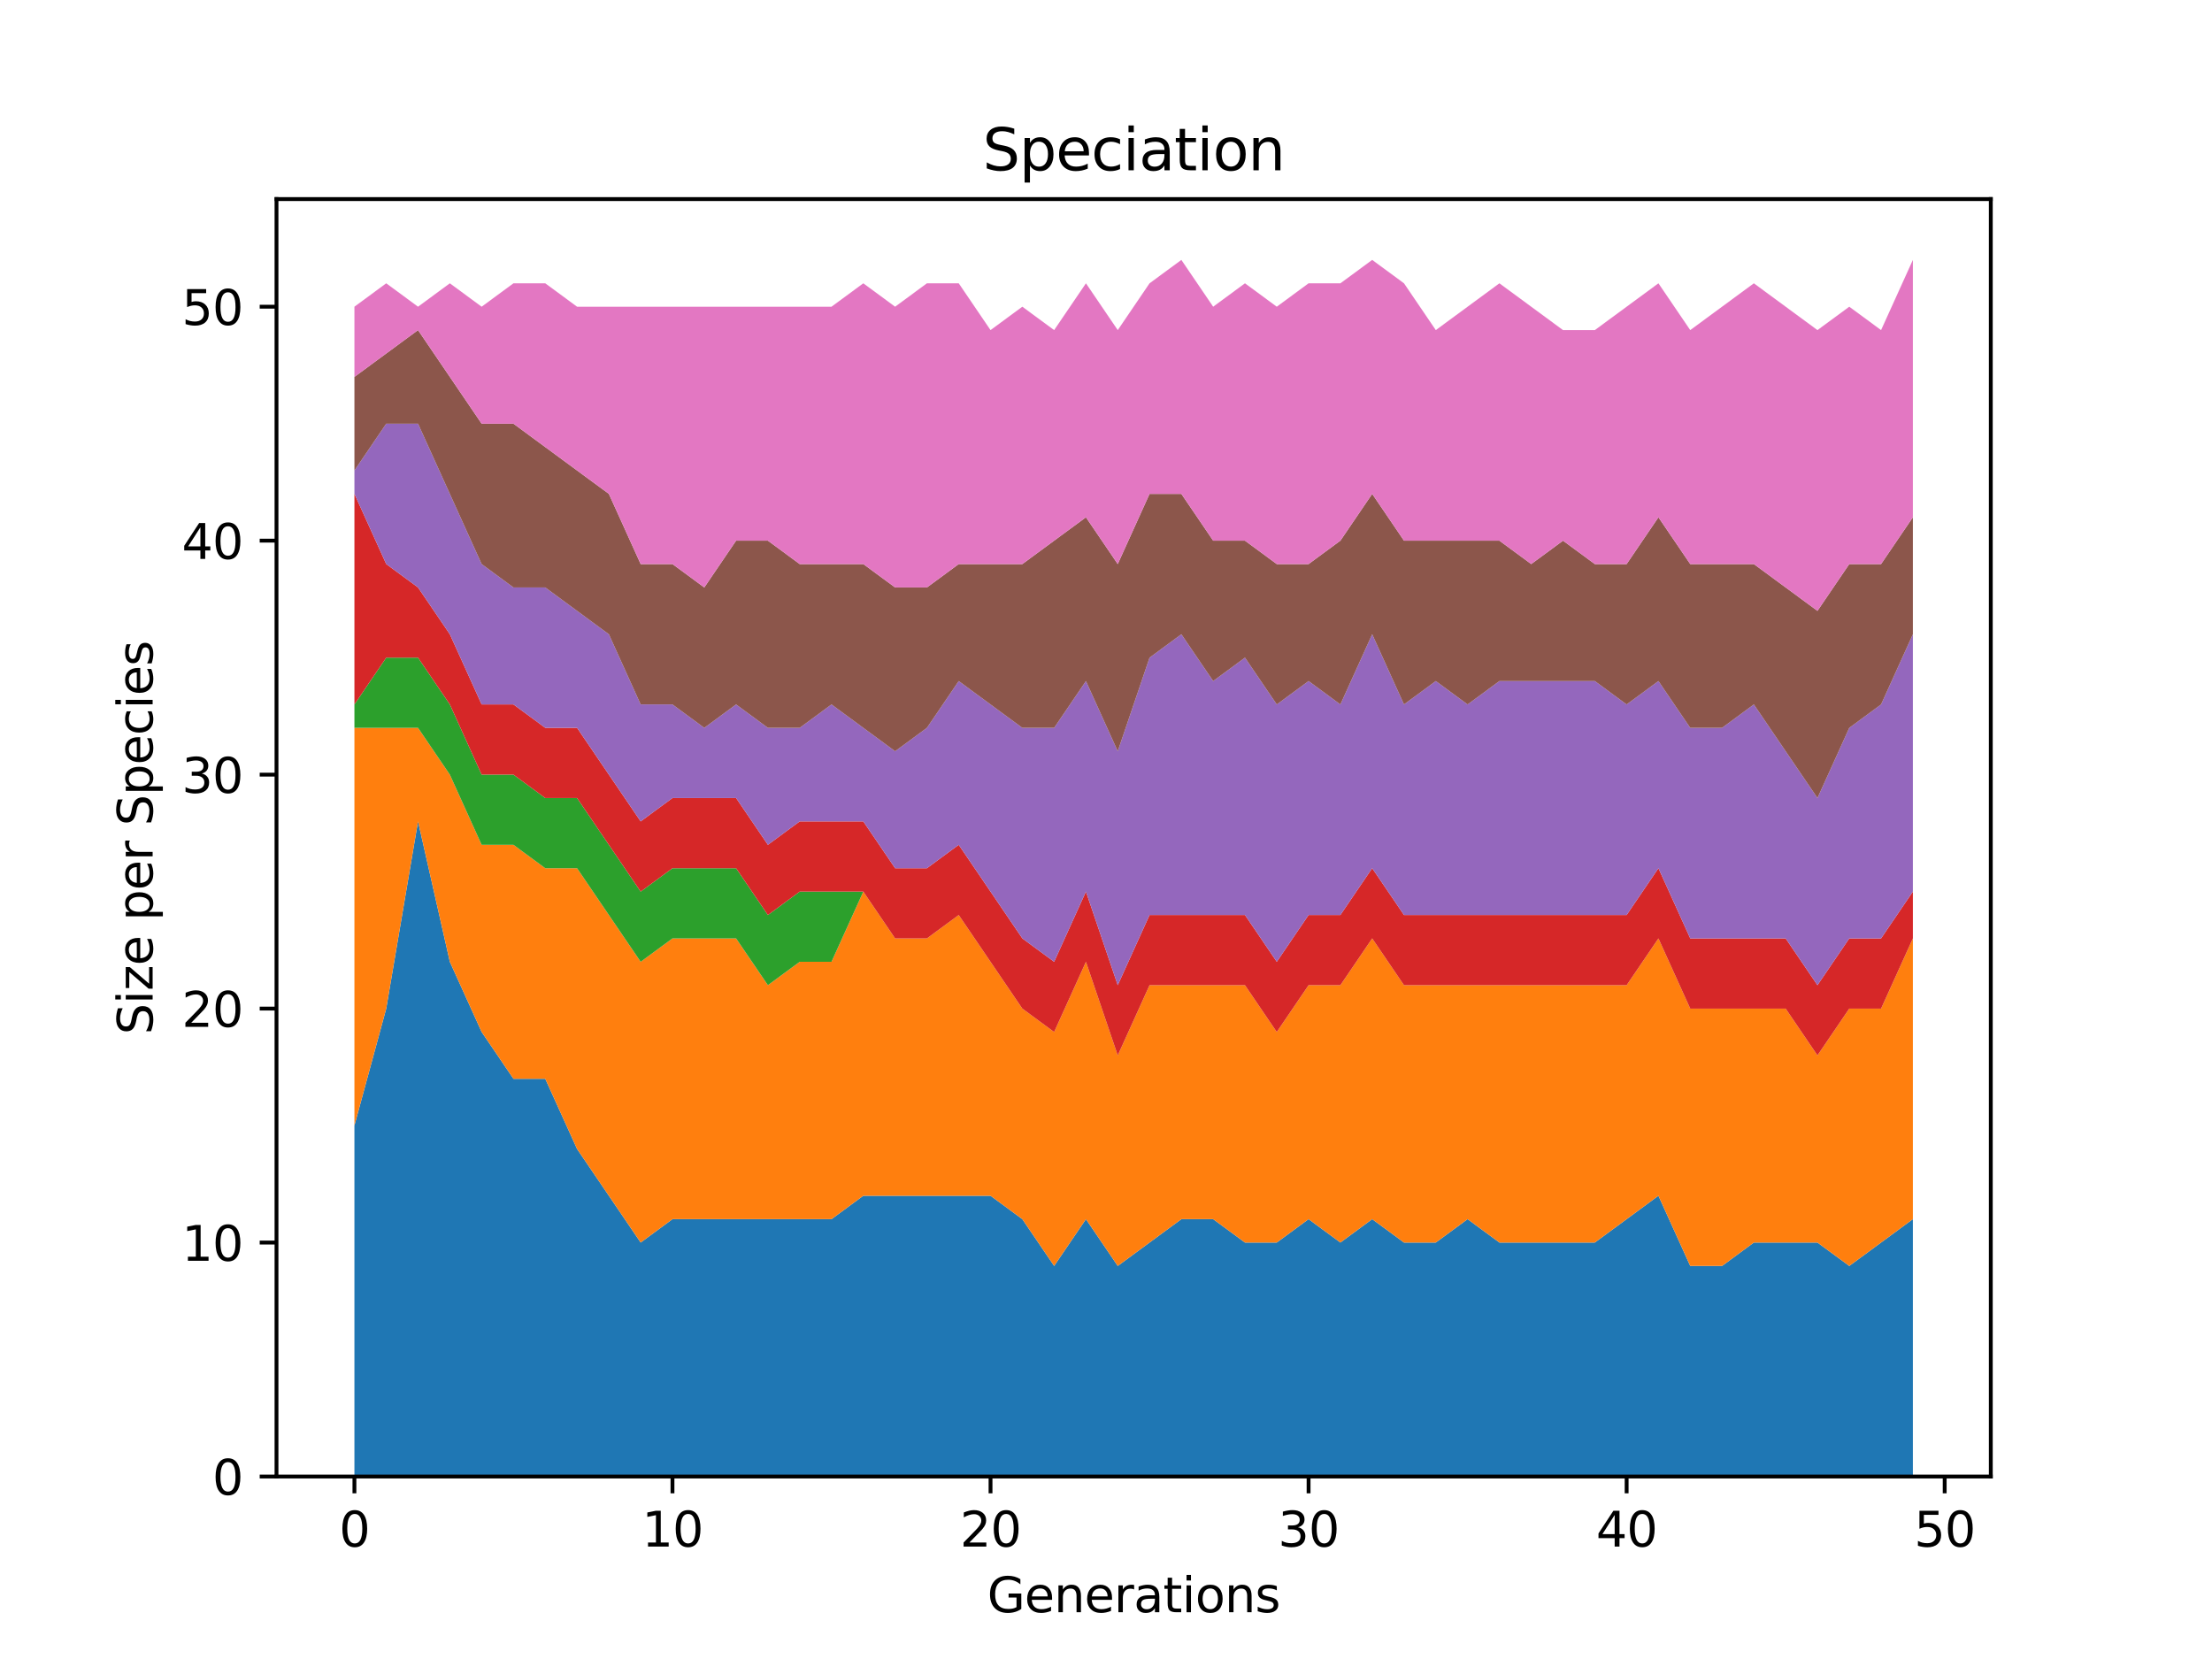 <?xml version="1.0" encoding="utf-8" standalone="no"?>
<!DOCTYPE svg PUBLIC "-//W3C//DTD SVG 1.1//EN"
  "http://www.w3.org/Graphics/SVG/1.1/DTD/svg11.dtd">
<svg height="345.6pt" version="1.1" viewBox="0 0 460.8 345.6" width="460.8pt" xmlns="http://www.w3.org/2000/svg" xmlns:xlink="http://www.w3.org/1999/xlink">
 <defs>
  <style type="text/css">*{stroke-linecap:butt;stroke-linejoin:round;}</style>
 </defs>
 <g id="figure_1">
  <g id="patch_1">
   <path d="M 0 345.6 
L 460.8 345.6 
L 460.8 0 
L 0 0 
z
" style="fill:#ffffff;"/>
  </g>
  <g id="axes_1">
   <g id="patch_2">
    <path d="M 57.6 307.584 
L 414.72 307.584 
L 414.72 41.472 
L 57.6 41.472 
z
" style="fill:#ffffff;"/>
   </g>
   <g id="PolyCollection_1">
    <path clip-path="url(#pe42fb880b2)" d="M 73.833 234.476 
L 73.833 307.584 
L 80.458 307.584 
L 87.084 307.584 
L 93.71 307.584 
L 100.335 307.584 
L 106.961 307.584 
L 113.586 307.584 
L 120.212 307.584 
L 126.838 307.584 
L 133.463 307.584 
L 140.089 307.584 
L 146.714 307.584 
L 153.34 307.584 
L 159.966 307.584 
L 166.591 307.584 
L 173.217 307.584 
L 179.842 307.584 
L 186.468 307.584 
L 193.094 307.584 
L 199.719 307.584 
L 206.345 307.584 
L 212.97 307.584 
L 219.596 307.584 
L 226.222 307.584 
L 232.847 307.584 
L 239.473 307.584 
L 246.098 307.584 
L 252.724 307.584 
L 259.35 307.584 
L 265.975 307.584 
L 272.601 307.584 
L 279.226 307.584 
L 285.852 307.584 
L 292.478 307.584 
L 299.103 307.584 
L 305.729 307.584 
L 312.354 307.584 
L 318.98 307.584 
L 325.606 307.584 
L 332.231 307.584 
L 338.857 307.584 
L 345.482 307.584 
L 352.108 307.584 
L 358.734 307.584 
L 365.359 307.584 
L 371.985 307.584 
L 378.61 307.584 
L 385.236 307.584 
L 391.862 307.584 
L 398.487 307.584 
L 398.487 253.972 
L 398.487 253.972 
L 391.862 258.846 
L 385.236 263.719 
L 378.61 258.846 
L 371.985 258.846 
L 365.359 258.846 
L 358.734 263.719 
L 352.108 263.719 
L 345.482 249.098 
L 338.857 253.972 
L 332.231 258.846 
L 325.606 258.846 
L 318.98 258.846 
L 312.354 258.846 
L 305.729 253.972 
L 299.103 258.846 
L 292.478 258.846 
L 285.852 253.972 
L 279.226 258.846 
L 272.601 253.972 
L 265.975 258.846 
L 259.35 258.846 
L 252.724 253.972 
L 246.098 253.972 
L 239.473 258.846 
L 232.847 263.719 
L 226.222 253.972 
L 219.596 263.719 
L 212.97 253.972 
L 206.345 249.098 
L 199.719 249.098 
L 193.094 249.098 
L 186.468 249.098 
L 179.842 249.098 
L 173.217 253.972 
L 166.591 253.972 
L 159.966 253.972 
L 153.34 253.972 
L 146.714 253.972 
L 140.089 253.972 
L 133.463 258.846 
L 126.838 249.098 
L 120.212 239.35 
L 113.586 224.729 
L 106.961 224.729 
L 100.335 214.981 
L 93.71 200.359 
L 87.084 171.116 
L 80.458 210.107 
L 73.833 234.476 
z
" style="fill:#1f77b4;"/>
   </g>
   <g id="PolyCollection_2">
    <path clip-path="url(#pe42fb880b2)" d="M 73.833 151.621 
L 73.833 234.476 
L 80.458 210.107 
L 87.084 171.116 
L 93.71 200.359 
L 100.335 214.981 
L 106.961 224.729 
L 113.586 224.729 
L 120.212 239.35 
L 126.838 249.098 
L 133.463 258.846 
L 140.089 253.972 
L 146.714 253.972 
L 153.34 253.972 
L 159.966 253.972 
L 166.591 253.972 
L 173.217 253.972 
L 179.842 249.098 
L 186.468 249.098 
L 193.094 249.098 
L 199.719 249.098 
L 206.345 249.098 
L 212.97 253.972 
L 219.596 263.719 
L 226.222 253.972 
L 232.847 263.719 
L 239.473 258.846 
L 246.098 253.972 
L 252.724 253.972 
L 259.35 258.846 
L 265.975 258.846 
L 272.601 253.972 
L 279.226 258.846 
L 285.852 253.972 
L 292.478 258.846 
L 299.103 258.846 
L 305.729 253.972 
L 312.354 258.846 
L 318.98 258.846 
L 325.606 258.846 
L 332.231 258.846 
L 338.857 253.972 
L 345.482 249.098 
L 352.108 263.719 
L 358.734 263.719 
L 365.359 258.846 
L 371.985 258.846 
L 378.61 258.846 
L 385.236 263.719 
L 391.862 258.846 
L 398.487 253.972 
L 398.487 195.486 
L 398.487 195.486 
L 391.862 210.107 
L 385.236 210.107 
L 378.61 219.855 
L 371.985 210.107 
L 365.359 210.107 
L 358.734 210.107 
L 352.108 210.107 
L 345.482 195.486 
L 338.857 205.233 
L 332.231 205.233 
L 325.606 205.233 
L 318.98 205.233 
L 312.354 205.233 
L 305.729 205.233 
L 299.103 205.233 
L 292.478 205.233 
L 285.852 195.486 
L 279.226 205.233 
L 272.601 205.233 
L 265.975 214.981 
L 259.35 205.233 
L 252.724 205.233 
L 246.098 205.233 
L 239.473 205.233 
L 232.847 219.855 
L 226.222 200.359 
L 219.596 214.981 
L 212.97 210.107 
L 206.345 200.359 
L 199.719 190.612 
L 193.094 195.486 
L 186.468 195.486 
L 179.842 185.738 
L 173.217 200.359 
L 166.591 200.359 
L 159.966 205.233 
L 153.34 195.486 
L 146.714 195.486 
L 140.089 195.486 
L 133.463 200.359 
L 126.838 190.612 
L 120.212 180.864 
L 113.586 180.864 
L 106.961 175.99 
L 100.335 175.99 
L 93.71 161.369 
L 87.084 151.621 
L 80.458 151.621 
L 73.833 151.621 
z
" style="fill:#ff7f0e;"/>
   </g>
   <g id="PolyCollection_3">
    <path clip-path="url(#pe42fb880b2)" d="M 73.833 146.747 
L 73.833 151.621 
L 80.458 151.621 
L 87.084 151.621 
L 93.71 161.369 
L 100.335 175.99 
L 106.961 175.99 
L 113.586 180.864 
L 120.212 180.864 
L 126.838 190.612 
L 133.463 200.359 
L 140.089 195.486 
L 146.714 195.486 
L 153.34 195.486 
L 159.966 205.233 
L 166.591 200.359 
L 173.217 200.359 
L 179.842 185.738 
L 186.468 195.486 
L 193.094 195.486 
L 199.719 190.612 
L 206.345 200.359 
L 212.97 210.107 
L 219.596 214.981 
L 226.222 200.359 
L 232.847 219.855 
L 239.473 205.233 
L 246.098 205.233 
L 252.724 205.233 
L 259.35 205.233 
L 265.975 214.981 
L 272.601 205.233 
L 279.226 205.233 
L 285.852 195.486 
L 292.478 205.233 
L 299.103 205.233 
L 305.729 205.233 
L 312.354 205.233 
L 318.98 205.233 
L 325.606 205.233 
L 332.231 205.233 
L 338.857 205.233 
L 345.482 195.486 
L 352.108 210.107 
L 358.734 210.107 
L 365.359 210.107 
L 371.985 210.107 
L 378.61 219.855 
L 385.236 210.107 
L 391.862 210.107 
L 398.487 195.486 
L 398.487 195.486 
L 398.487 195.486 
L 391.862 210.107 
L 385.236 210.107 
L 378.61 219.855 
L 371.985 210.107 
L 365.359 210.107 
L 358.734 210.107 
L 352.108 210.107 
L 345.482 195.486 
L 338.857 205.233 
L 332.231 205.233 
L 325.606 205.233 
L 318.98 205.233 
L 312.354 205.233 
L 305.729 205.233 
L 299.103 205.233 
L 292.478 205.233 
L 285.852 195.486 
L 279.226 205.233 
L 272.601 205.233 
L 265.975 214.981 
L 259.35 205.233 
L 252.724 205.233 
L 246.098 205.233 
L 239.473 205.233 
L 232.847 219.855 
L 226.222 200.359 
L 219.596 214.981 
L 212.97 210.107 
L 206.345 200.359 
L 199.719 190.612 
L 193.094 195.486 
L 186.468 195.486 
L 179.842 185.738 
L 173.217 185.738 
L 166.591 185.738 
L 159.966 190.612 
L 153.34 180.864 
L 146.714 180.864 
L 140.089 180.864 
L 133.463 185.738 
L 126.838 175.99 
L 120.212 166.242 
L 113.586 166.242 
L 106.961 161.369 
L 100.335 161.369 
L 93.71 146.747 
L 87.084 136.999 
L 80.458 136.999 
L 73.833 146.747 
z
" style="fill:#2ca02c;"/>
   </g>
   <g id="PolyCollection_4">
    <path clip-path="url(#pe42fb880b2)" d="M 73.833 102.882 
L 73.833 146.747 
L 80.458 136.999 
L 87.084 136.999 
L 93.71 146.747 
L 100.335 161.369 
L 106.961 161.369 
L 113.586 166.242 
L 120.212 166.242 
L 126.838 175.99 
L 133.463 185.738 
L 140.089 180.864 
L 146.714 180.864 
L 153.34 180.864 
L 159.966 190.612 
L 166.591 185.738 
L 173.217 185.738 
L 179.842 185.738 
L 186.468 195.486 
L 193.094 195.486 
L 199.719 190.612 
L 206.345 200.359 
L 212.97 210.107 
L 219.596 214.981 
L 226.222 200.359 
L 232.847 219.855 
L 239.473 205.233 
L 246.098 205.233 
L 252.724 205.233 
L 259.35 205.233 
L 265.975 214.981 
L 272.601 205.233 
L 279.226 205.233 
L 285.852 195.486 
L 292.478 205.233 
L 299.103 205.233 
L 305.729 205.233 
L 312.354 205.233 
L 318.98 205.233 
L 325.606 205.233 
L 332.231 205.233 
L 338.857 205.233 
L 345.482 195.486 
L 352.108 210.107 
L 358.734 210.107 
L 365.359 210.107 
L 371.985 210.107 
L 378.61 219.855 
L 385.236 210.107 
L 391.862 210.107 
L 398.487 195.486 
L 398.487 185.738 
L 398.487 185.738 
L 391.862 195.486 
L 385.236 195.486 
L 378.61 205.233 
L 371.985 195.486 
L 365.359 195.486 
L 358.734 195.486 
L 352.108 195.486 
L 345.482 180.864 
L 338.857 190.612 
L 332.231 190.612 
L 325.606 190.612 
L 318.98 190.612 
L 312.354 190.612 
L 305.729 190.612 
L 299.103 190.612 
L 292.478 190.612 
L 285.852 180.864 
L 279.226 190.612 
L 272.601 190.612 
L 265.975 200.359 
L 259.35 190.612 
L 252.724 190.612 
L 246.098 190.612 
L 239.473 190.612 
L 232.847 205.233 
L 226.222 185.738 
L 219.596 200.359 
L 212.97 195.486 
L 206.345 185.738 
L 199.719 175.99 
L 193.094 180.864 
L 186.468 180.864 
L 179.842 171.116 
L 173.217 171.116 
L 166.591 171.116 
L 159.966 175.99 
L 153.34 166.242 
L 146.714 166.242 
L 140.089 166.242 
L 133.463 171.116 
L 126.838 161.369 
L 120.212 151.621 
L 113.586 151.621 
L 106.961 146.747 
L 100.335 146.747 
L 93.71 132.126 
L 87.084 122.378 
L 80.458 117.504 
L 73.833 102.882 
z
" style="fill:#d62728;"/>
   </g>
   <g id="PolyCollection_5">
    <path clip-path="url(#pe42fb880b2)" d="M 73.833 98.009 
L 73.833 102.882 
L 80.458 117.504 
L 87.084 122.378 
L 93.71 132.126 
L 100.335 146.747 
L 106.961 146.747 
L 113.586 151.621 
L 120.212 151.621 
L 126.838 161.369 
L 133.463 171.116 
L 140.089 166.242 
L 146.714 166.242 
L 153.34 166.242 
L 159.966 175.99 
L 166.591 171.116 
L 173.217 171.116 
L 179.842 171.116 
L 186.468 180.864 
L 193.094 180.864 
L 199.719 175.99 
L 206.345 185.738 
L 212.97 195.486 
L 219.596 200.359 
L 226.222 185.738 
L 232.847 205.233 
L 239.473 190.612 
L 246.098 190.612 
L 252.724 190.612 
L 259.35 190.612 
L 265.975 200.359 
L 272.601 190.612 
L 279.226 190.612 
L 285.852 180.864 
L 292.478 190.612 
L 299.103 190.612 
L 305.729 190.612 
L 312.354 190.612 
L 318.98 190.612 
L 325.606 190.612 
L 332.231 190.612 
L 338.857 190.612 
L 345.482 180.864 
L 352.108 195.486 
L 358.734 195.486 
L 365.359 195.486 
L 371.985 195.486 
L 378.61 205.233 
L 385.236 195.486 
L 391.862 195.486 
L 398.487 185.738 
L 398.487 132.126 
L 398.487 132.126 
L 391.862 146.747 
L 385.236 151.621 
L 378.61 166.242 
L 371.985 156.495 
L 365.359 146.747 
L 358.734 151.621 
L 352.108 151.621 
L 345.482 141.873 
L 338.857 146.747 
L 332.231 141.873 
L 325.606 141.873 
L 318.98 141.873 
L 312.354 141.873 
L 305.729 146.747 
L 299.103 141.873 
L 292.478 146.747 
L 285.852 132.126 
L 279.226 146.747 
L 272.601 141.873 
L 265.975 146.747 
L 259.35 136.999 
L 252.724 141.873 
L 246.098 132.126 
L 239.473 136.999 
L 232.847 156.495 
L 226.222 141.873 
L 219.596 151.621 
L 212.97 151.621 
L 206.345 146.747 
L 199.719 141.873 
L 193.094 151.621 
L 186.468 156.495 
L 179.842 151.621 
L 173.217 146.747 
L 166.591 151.621 
L 159.966 151.621 
L 153.34 146.747 
L 146.714 151.621 
L 140.089 146.747 
L 133.463 146.747 
L 126.838 132.126 
L 120.212 127.252 
L 113.586 122.378 
L 106.961 122.378 
L 100.335 117.504 
L 93.71 102.882 
L 87.084 88.261 
L 80.458 88.261 
L 73.833 98.009 
z
" style="fill:#9467bd;"/>
   </g>
   <g id="PolyCollection_6">
    <path clip-path="url(#pe42fb880b2)" d="M 73.833 78.513 
L 73.833 98.009 
L 80.458 88.261 
L 87.084 88.261 
L 93.71 102.882 
L 100.335 117.504 
L 106.961 122.378 
L 113.586 122.378 
L 120.212 127.252 
L 126.838 132.126 
L 133.463 146.747 
L 140.089 146.747 
L 146.714 151.621 
L 153.34 146.747 
L 159.966 151.621 
L 166.591 151.621 
L 173.217 146.747 
L 179.842 151.621 
L 186.468 156.495 
L 193.094 151.621 
L 199.719 141.873 
L 206.345 146.747 
L 212.97 151.621 
L 219.596 151.621 
L 226.222 141.873 
L 232.847 156.495 
L 239.473 136.999 
L 246.098 132.126 
L 252.724 141.873 
L 259.35 136.999 
L 265.975 146.747 
L 272.601 141.873 
L 279.226 146.747 
L 285.852 132.126 
L 292.478 146.747 
L 299.103 141.873 
L 305.729 146.747 
L 312.354 141.873 
L 318.98 141.873 
L 325.606 141.873 
L 332.231 141.873 
L 338.857 146.747 
L 345.482 141.873 
L 352.108 151.621 
L 358.734 151.621 
L 365.359 146.747 
L 371.985 156.495 
L 378.61 166.242 
L 385.236 151.621 
L 391.862 146.747 
L 398.487 132.126 
L 398.487 107.756 
L 398.487 107.756 
L 391.862 117.504 
L 385.236 117.504 
L 378.61 127.252 
L 371.985 122.378 
L 365.359 117.504 
L 358.734 117.504 
L 352.108 117.504 
L 345.482 107.756 
L 338.857 117.504 
L 332.231 117.504 
L 325.606 112.63 
L 318.98 117.504 
L 312.354 112.63 
L 305.729 112.63 
L 299.103 112.63 
L 292.478 112.63 
L 285.852 102.882 
L 279.226 112.63 
L 272.601 117.504 
L 265.975 117.504 
L 259.35 112.63 
L 252.724 112.63 
L 246.098 102.882 
L 239.473 102.882 
L 232.847 117.504 
L 226.222 107.756 
L 219.596 112.63 
L 212.97 117.504 
L 206.345 117.504 
L 199.719 117.504 
L 193.094 122.378 
L 186.468 122.378 
L 179.842 117.504 
L 173.217 117.504 
L 166.591 117.504 
L 159.966 112.63 
L 153.34 112.63 
L 146.714 122.378 
L 140.089 117.504 
L 133.463 117.504 
L 126.838 102.882 
L 120.212 98.009 
L 113.586 93.135 
L 106.961 88.261 
L 100.335 88.261 
L 93.71 78.513 
L 87.084 68.766 
L 80.458 73.639 
L 73.833 78.513 
z
" style="fill:#8c564b;"/>
   </g>
   <g id="PolyCollection_7">
    <path clip-path="url(#pe42fb880b2)" d="M 73.833 63.892 
L 73.833 78.513 
L 80.458 73.639 
L 87.084 68.766 
L 93.71 78.513 
L 100.335 88.261 
L 106.961 88.261 
L 113.586 93.135 
L 120.212 98.009 
L 126.838 102.882 
L 133.463 117.504 
L 140.089 117.504 
L 146.714 122.378 
L 153.34 112.63 
L 159.966 112.63 
L 166.591 117.504 
L 173.217 117.504 
L 179.842 117.504 
L 186.468 122.378 
L 193.094 122.378 
L 199.719 117.504 
L 206.345 117.504 
L 212.97 117.504 
L 219.596 112.63 
L 226.222 107.756 
L 232.847 117.504 
L 239.473 102.882 
L 246.098 102.882 
L 252.724 112.63 
L 259.35 112.63 
L 265.975 117.504 
L 272.601 117.504 
L 279.226 112.63 
L 285.852 102.882 
L 292.478 112.63 
L 299.103 112.63 
L 305.729 112.63 
L 312.354 112.63 
L 318.98 117.504 
L 325.606 112.63 
L 332.231 117.504 
L 338.857 117.504 
L 345.482 107.756 
L 352.108 117.504 
L 358.734 117.504 
L 365.359 117.504 
L 371.985 122.378 
L 378.61 127.252 
L 385.236 117.504 
L 391.862 117.504 
L 398.487 107.756 
L 398.487 54.144 
L 398.487 54.144 
L 391.862 68.766 
L 385.236 63.892 
L 378.61 68.766 
L 371.985 63.892 
L 365.359 59.018 
L 358.734 63.892 
L 352.108 68.766 
L 345.482 59.018 
L 338.857 63.892 
L 332.231 68.766 
L 325.606 68.766 
L 318.98 63.892 
L 312.354 59.018 
L 305.729 63.892 
L 299.103 68.766 
L 292.478 59.018 
L 285.852 54.144 
L 279.226 59.018 
L 272.601 59.018 
L 265.975 63.892 
L 259.35 59.018 
L 252.724 63.892 
L 246.098 54.144 
L 239.473 59.018 
L 232.847 68.766 
L 226.222 59.018 
L 219.596 68.766 
L 212.97 63.892 
L 206.345 68.766 
L 199.719 59.018 
L 193.094 59.018 
L 186.468 63.892 
L 179.842 59.018 
L 173.217 63.892 
L 166.591 63.892 
L 159.966 63.892 
L 153.34 63.892 
L 146.714 63.892 
L 140.089 63.892 
L 133.463 63.892 
L 126.838 63.892 
L 120.212 63.892 
L 113.586 59.018 
L 106.961 59.018 
L 100.335 63.892 
L 93.71 59.018 
L 87.084 63.892 
L 80.458 59.018 
L 73.833 63.892 
z
" style="fill:#e377c2;"/>
   </g>
   <g id="matplotlib.axis_1">
    <g id="xtick_1">
     <g id="line2d_1">
      <defs>
       <path d="M 0 0 
L 0 3.5 
" id="mf010b0078e" style="stroke:#000000;stroke-width:0.8;"/>
      </defs>
      <g>
       <use style="stroke:#000000;stroke-width:0.8;" x="73.833" xlink:href="#mf010b0078e" y="307.584"/>
      </g>
     </g>
     <g id="text_1">
      <!-- 0 -->
      <g transform="translate(70.651 322.182)scale(0.1 -0.1)">
       <defs>
        <path d="M 2034 4250 
Q 1547 4250 1301 3770 
Q 1056 3291 1056 2328 
Q 1056 1369 1301 889 
Q 1547 409 2034 409 
Q 2525 409 2770 889 
Q 3016 1369 3016 2328 
Q 3016 3291 2770 3770 
Q 2525 4250 2034 4250 
z
M 2034 4750 
Q 2819 4750 3233 4129 
Q 3647 3509 3647 2328 
Q 3647 1150 3233 529 
Q 2819 -91 2034 -91 
Q 1250 -91 836 529 
Q 422 1150 422 2328 
Q 422 3509 836 4129 
Q 1250 4750 2034 4750 
z
" id="DejaVuSans-30" transform="scale(0.016)"/>
       </defs>
       <use xlink:href="#DejaVuSans-30"/>
      </g>
     </g>
    </g>
    <g id="xtick_2">
     <g id="line2d_2">
      <g>
       <use style="stroke:#000000;stroke-width:0.8;" x="140.089" xlink:href="#mf010b0078e" y="307.584"/>
      </g>
     </g>
     <g id="text_2">
      <!-- 10 -->
      <g transform="translate(133.726 322.182)scale(0.1 -0.1)">
       <defs>
        <path d="M 794 531 
L 1825 531 
L 1825 4091 
L 703 3866 
L 703 4441 
L 1819 4666 
L 2450 4666 
L 2450 531 
L 3481 531 
L 3481 0 
L 794 0 
L 794 531 
z
" id="DejaVuSans-31" transform="scale(0.016)"/>
       </defs>
       <use xlink:href="#DejaVuSans-31"/>
       <use x="63.623" xlink:href="#DejaVuSans-30"/>
      </g>
     </g>
    </g>
    <g id="xtick_3">
     <g id="line2d_3">
      <g>
       <use style="stroke:#000000;stroke-width:0.8;" x="206.345" xlink:href="#mf010b0078e" y="307.584"/>
      </g>
     </g>
     <g id="text_3">
      <!-- 20 -->
      <g transform="translate(199.982 322.182)scale(0.1 -0.1)">
       <defs>
        <path d="M 1228 531 
L 3431 531 
L 3431 0 
L 469 0 
L 469 531 
Q 828 903 1448 1529 
Q 2069 2156 2228 2338 
Q 2531 2678 2651 2914 
Q 2772 3150 2772 3378 
Q 2772 3750 2511 3984 
Q 2250 4219 1831 4219 
Q 1534 4219 1204 4116 
Q 875 4013 500 3803 
L 500 4441 
Q 881 4594 1212 4672 
Q 1544 4750 1819 4750 
Q 2544 4750 2975 4387 
Q 3406 4025 3406 3419 
Q 3406 3131 3298 2873 
Q 3191 2616 2906 2266 
Q 2828 2175 2409 1742 
Q 1991 1309 1228 531 
z
" id="DejaVuSans-32" transform="scale(0.016)"/>
       </defs>
       <use xlink:href="#DejaVuSans-32"/>
       <use x="63.623" xlink:href="#DejaVuSans-30"/>
      </g>
     </g>
    </g>
    <g id="xtick_4">
     <g id="line2d_4">
      <g>
       <use style="stroke:#000000;stroke-width:0.8;" x="272.601" xlink:href="#mf010b0078e" y="307.584"/>
      </g>
     </g>
     <g id="text_4">
      <!-- 30 -->
      <g transform="translate(266.238 322.182)scale(0.1 -0.1)">
       <defs>
        <path d="M 2597 2516 
Q 3050 2419 3304 2112 
Q 3559 1806 3559 1356 
Q 3559 666 3084 287 
Q 2609 -91 1734 -91 
Q 1441 -91 1130 -33 
Q 819 25 488 141 
L 488 750 
Q 750 597 1062 519 
Q 1375 441 1716 441 
Q 2309 441 2620 675 
Q 2931 909 2931 1356 
Q 2931 1769 2642 2001 
Q 2353 2234 1838 2234 
L 1294 2234 
L 1294 2753 
L 1863 2753 
Q 2328 2753 2575 2939 
Q 2822 3125 2822 3475 
Q 2822 3834 2567 4026 
Q 2313 4219 1838 4219 
Q 1578 4219 1281 4162 
Q 984 4106 628 3988 
L 628 4550 
Q 988 4650 1302 4700 
Q 1616 4750 1894 4750 
Q 2613 4750 3031 4423 
Q 3450 4097 3450 3541 
Q 3450 3153 3228 2886 
Q 3006 2619 2597 2516 
z
" id="DejaVuSans-33" transform="scale(0.016)"/>
       </defs>
       <use xlink:href="#DejaVuSans-33"/>
       <use x="63.623" xlink:href="#DejaVuSans-30"/>
      </g>
     </g>
    </g>
    <g id="xtick_5">
     <g id="line2d_5">
      <g>
       <use style="stroke:#000000;stroke-width:0.8;" x="338.857" xlink:href="#mf010b0078e" y="307.584"/>
      </g>
     </g>
     <g id="text_5">
      <!-- 40 -->
      <g transform="translate(332.494 322.182)scale(0.1 -0.1)">
       <defs>
        <path d="M 2419 4116 
L 825 1625 
L 2419 1625 
L 2419 4116 
z
M 2253 4666 
L 3047 4666 
L 3047 1625 
L 3713 1625 
L 3713 1100 
L 3047 1100 
L 3047 0 
L 2419 0 
L 2419 1100 
L 313 1100 
L 313 1709 
L 2253 4666 
z
" id="DejaVuSans-34" transform="scale(0.016)"/>
       </defs>
       <use xlink:href="#DejaVuSans-34"/>
       <use x="63.623" xlink:href="#DejaVuSans-30"/>
      </g>
     </g>
    </g>
    <g id="xtick_6">
     <g id="line2d_6">
      <g>
       <use style="stroke:#000000;stroke-width:0.8;" x="405.113" xlink:href="#mf010b0078e" y="307.584"/>
      </g>
     </g>
     <g id="text_6">
      <!-- 50 -->
      <g transform="translate(398.75 322.182)scale(0.1 -0.1)">
       <defs>
        <path d="M 691 4666 
L 3169 4666 
L 3169 4134 
L 1269 4134 
L 1269 2991 
Q 1406 3038 1543 3061 
Q 1681 3084 1819 3084 
Q 2600 3084 3056 2656 
Q 3513 2228 3513 1497 
Q 3513 744 3044 326 
Q 2575 -91 1722 -91 
Q 1428 -91 1123 -41 
Q 819 9 494 109 
L 494 744 
Q 775 591 1075 516 
Q 1375 441 1709 441 
Q 2250 441 2565 725 
Q 2881 1009 2881 1497 
Q 2881 1984 2565 2268 
Q 2250 2553 1709 2553 
Q 1456 2553 1204 2497 
Q 953 2441 691 2322 
L 691 4666 
z
" id="DejaVuSans-35" transform="scale(0.016)"/>
       </defs>
       <use xlink:href="#DejaVuSans-35"/>
       <use x="63.623" xlink:href="#DejaVuSans-30"/>
      </g>
     </g>
    </g>
    <g id="text_7">
     <!-- Generations -->
     <g transform="translate(205.662 335.861)scale(0.1 -0.1)">
      <defs>
       <path d="M 3809 666 
L 3809 1919 
L 2778 1919 
L 2778 2438 
L 4434 2438 
L 4434 434 
Q 4069 175 3628 42 
Q 3188 -91 2688 -91 
Q 1594 -91 976 548 
Q 359 1188 359 2328 
Q 359 3472 976 4111 
Q 1594 4750 2688 4750 
Q 3144 4750 3555 4637 
Q 3966 4525 4313 4306 
L 4313 3634 
Q 3963 3931 3569 4081 
Q 3175 4231 2741 4231 
Q 1884 4231 1454 3753 
Q 1025 3275 1025 2328 
Q 1025 1384 1454 906 
Q 1884 428 2741 428 
Q 3075 428 3337 486 
Q 3600 544 3809 666 
z
" id="DejaVuSans-47" transform="scale(0.016)"/>
       <path d="M 3597 1894 
L 3597 1613 
L 953 1613 
Q 991 1019 1311 708 
Q 1631 397 2203 397 
Q 2534 397 2845 478 
Q 3156 559 3463 722 
L 3463 178 
Q 3153 47 2828 -22 
Q 2503 -91 2169 -91 
Q 1331 -91 842 396 
Q 353 884 353 1716 
Q 353 2575 817 3079 
Q 1281 3584 2069 3584 
Q 2775 3584 3186 3129 
Q 3597 2675 3597 1894 
z
M 3022 2063 
Q 3016 2534 2758 2815 
Q 2500 3097 2075 3097 
Q 1594 3097 1305 2825 
Q 1016 2553 972 2059 
L 3022 2063 
z
" id="DejaVuSans-65" transform="scale(0.016)"/>
       <path d="M 3513 2113 
L 3513 0 
L 2938 0 
L 2938 2094 
Q 2938 2591 2744 2837 
Q 2550 3084 2163 3084 
Q 1697 3084 1428 2787 
Q 1159 2491 1159 1978 
L 1159 0 
L 581 0 
L 581 3500 
L 1159 3500 
L 1159 2956 
Q 1366 3272 1645 3428 
Q 1925 3584 2291 3584 
Q 2894 3584 3203 3211 
Q 3513 2838 3513 2113 
z
" id="DejaVuSans-6e" transform="scale(0.016)"/>
       <path d="M 2631 2963 
Q 2534 3019 2420 3045 
Q 2306 3072 2169 3072 
Q 1681 3072 1420 2755 
Q 1159 2438 1159 1844 
L 1159 0 
L 581 0 
L 581 3500 
L 1159 3500 
L 1159 2956 
Q 1341 3275 1631 3429 
Q 1922 3584 2338 3584 
Q 2397 3584 2469 3576 
Q 2541 3569 2628 3553 
L 2631 2963 
z
" id="DejaVuSans-72" transform="scale(0.016)"/>
       <path d="M 2194 1759 
Q 1497 1759 1228 1600 
Q 959 1441 959 1056 
Q 959 750 1161 570 
Q 1363 391 1709 391 
Q 2188 391 2477 730 
Q 2766 1069 2766 1631 
L 2766 1759 
L 2194 1759 
z
M 3341 1997 
L 3341 0 
L 2766 0 
L 2766 531 
Q 2569 213 2275 61 
Q 1981 -91 1556 -91 
Q 1019 -91 701 211 
Q 384 513 384 1019 
Q 384 1609 779 1909 
Q 1175 2209 1959 2209 
L 2766 2209 
L 2766 2266 
Q 2766 2663 2505 2880 
Q 2244 3097 1772 3097 
Q 1472 3097 1187 3025 
Q 903 2953 641 2809 
L 641 3341 
Q 956 3463 1253 3523 
Q 1550 3584 1831 3584 
Q 2591 3584 2966 3190 
Q 3341 2797 3341 1997 
z
" id="DejaVuSans-61" transform="scale(0.016)"/>
       <path d="M 1172 4494 
L 1172 3500 
L 2356 3500 
L 2356 3053 
L 1172 3053 
L 1172 1153 
Q 1172 725 1289 603 
Q 1406 481 1766 481 
L 2356 481 
L 2356 0 
L 1766 0 
Q 1100 0 847 248 
Q 594 497 594 1153 
L 594 3053 
L 172 3053 
L 172 3500 
L 594 3500 
L 594 4494 
L 1172 4494 
z
" id="DejaVuSans-74" transform="scale(0.016)"/>
       <path d="M 603 3500 
L 1178 3500 
L 1178 0 
L 603 0 
L 603 3500 
z
M 603 4863 
L 1178 4863 
L 1178 4134 
L 603 4134 
L 603 4863 
z
" id="DejaVuSans-69" transform="scale(0.016)"/>
       <path d="M 1959 3097 
Q 1497 3097 1228 2736 
Q 959 2375 959 1747 
Q 959 1119 1226 758 
Q 1494 397 1959 397 
Q 2419 397 2687 759 
Q 2956 1122 2956 1747 
Q 2956 2369 2687 2733 
Q 2419 3097 1959 3097 
z
M 1959 3584 
Q 2709 3584 3137 3096 
Q 3566 2609 3566 1747 
Q 3566 888 3137 398 
Q 2709 -91 1959 -91 
Q 1206 -91 779 398 
Q 353 888 353 1747 
Q 353 2609 779 3096 
Q 1206 3584 1959 3584 
z
" id="DejaVuSans-6f" transform="scale(0.016)"/>
       <path d="M 2834 3397 
L 2834 2853 
Q 2591 2978 2328 3040 
Q 2066 3103 1784 3103 
Q 1356 3103 1142 2972 
Q 928 2841 928 2578 
Q 928 2378 1081 2264 
Q 1234 2150 1697 2047 
L 1894 2003 
Q 2506 1872 2764 1633 
Q 3022 1394 3022 966 
Q 3022 478 2636 193 
Q 2250 -91 1575 -91 
Q 1294 -91 989 -36 
Q 684 19 347 128 
L 347 722 
Q 666 556 975 473 
Q 1284 391 1588 391 
Q 1994 391 2212 530 
Q 2431 669 2431 922 
Q 2431 1156 2273 1281 
Q 2116 1406 1581 1522 
L 1381 1569 
Q 847 1681 609 1914 
Q 372 2147 372 2553 
Q 372 3047 722 3315 
Q 1072 3584 1716 3584 
Q 2034 3584 2315 3537 
Q 2597 3491 2834 3397 
z
" id="DejaVuSans-73" transform="scale(0.016)"/>
      </defs>
      <use xlink:href="#DejaVuSans-47"/>
      <use x="77.49" xlink:href="#DejaVuSans-65"/>
      <use x="139.014" xlink:href="#DejaVuSans-6e"/>
      <use x="202.393" xlink:href="#DejaVuSans-65"/>
      <use x="263.916" xlink:href="#DejaVuSans-72"/>
      <use x="305.029" xlink:href="#DejaVuSans-61"/>
      <use x="366.309" xlink:href="#DejaVuSans-74"/>
      <use x="405.518" xlink:href="#DejaVuSans-69"/>
      <use x="433.301" xlink:href="#DejaVuSans-6f"/>
      <use x="494.482" xlink:href="#DejaVuSans-6e"/>
      <use x="557.861" xlink:href="#DejaVuSans-73"/>
     </g>
    </g>
   </g>
   <g id="matplotlib.axis_2">
    <g id="ytick_1">
     <g id="line2d_7">
      <defs>
       <path d="M 0 0 
L -3.5 0 
" id="m6e24e5d5c1" style="stroke:#000000;stroke-width:0.8;"/>
      </defs>
      <g>
       <use style="stroke:#000000;stroke-width:0.8;" x="57.6" xlink:href="#m6e24e5d5c1" y="307.584"/>
      </g>
     </g>
     <g id="text_8">
      <!-- 0 -->
      <g transform="translate(44.237 311.383)scale(0.1 -0.1)">
       <use xlink:href="#DejaVuSans-30"/>
      </g>
     </g>
    </g>
    <g id="ytick_2">
     <g id="line2d_8">
      <g>
       <use style="stroke:#000000;stroke-width:0.8;" x="57.6" xlink:href="#m6e24e5d5c1" y="258.846"/>
      </g>
     </g>
     <g id="text_9">
      <!-- 10 -->
      <g transform="translate(37.875 262.645)scale(0.1 -0.1)">
       <use xlink:href="#DejaVuSans-31"/>
       <use x="63.623" xlink:href="#DejaVuSans-30"/>
      </g>
     </g>
    </g>
    <g id="ytick_3">
     <g id="line2d_9">
      <g>
       <use style="stroke:#000000;stroke-width:0.8;" x="57.6" xlink:href="#m6e24e5d5c1" y="210.107"/>
      </g>
     </g>
     <g id="text_10">
      <!-- 20 -->
      <g transform="translate(37.875 213.906)scale(0.1 -0.1)">
       <use xlink:href="#DejaVuSans-32"/>
       <use x="63.623" xlink:href="#DejaVuSans-30"/>
      </g>
     </g>
    </g>
    <g id="ytick_4">
     <g id="line2d_10">
      <g>
       <use style="stroke:#000000;stroke-width:0.8;" x="57.6" xlink:href="#m6e24e5d5c1" y="161.369"/>
      </g>
     </g>
     <g id="text_11">
      <!-- 30 -->
      <g transform="translate(37.875 165.168)scale(0.1 -0.1)">
       <use xlink:href="#DejaVuSans-33"/>
       <use x="63.623" xlink:href="#DejaVuSans-30"/>
      </g>
     </g>
    </g>
    <g id="ytick_5">
     <g id="line2d_11">
      <g>
       <use style="stroke:#000000;stroke-width:0.8;" x="57.6" xlink:href="#m6e24e5d5c1" y="112.63"/>
      </g>
     </g>
     <g id="text_12">
      <!-- 40 -->
      <g transform="translate(37.875 116.429)scale(0.1 -0.1)">
       <use xlink:href="#DejaVuSans-34"/>
       <use x="63.623" xlink:href="#DejaVuSans-30"/>
      </g>
     </g>
    </g>
    <g id="ytick_6">
     <g id="line2d_12">
      <g>
       <use style="stroke:#000000;stroke-width:0.8;" x="57.6" xlink:href="#m6e24e5d5c1" y="63.892"/>
      </g>
     </g>
     <g id="text_13">
      <!-- 50 -->
      <g transform="translate(37.875 67.691)scale(0.1 -0.1)">
       <use xlink:href="#DejaVuSans-35"/>
       <use x="63.623" xlink:href="#DejaVuSans-30"/>
      </g>
     </g>
    </g>
    <g id="text_14">
     <!-- Size per Species -->
     <g transform="translate(31.795 215.521)rotate(-90)scale(0.1 -0.1)">
      <defs>
       <path d="M 3425 4513 
L 3425 3897 
Q 3066 4069 2747 4153 
Q 2428 4238 2131 4238 
Q 1616 4238 1336 4038 
Q 1056 3838 1056 3469 
Q 1056 3159 1242 3001 
Q 1428 2844 1947 2747 
L 2328 2669 
Q 3034 2534 3370 2195 
Q 3706 1856 3706 1288 
Q 3706 609 3251 259 
Q 2797 -91 1919 -91 
Q 1588 -91 1214 -16 
Q 841 59 441 206 
L 441 856 
Q 825 641 1194 531 
Q 1563 422 1919 422 
Q 2459 422 2753 634 
Q 3047 847 3047 1241 
Q 3047 1584 2836 1778 
Q 2625 1972 2144 2069 
L 1759 2144 
Q 1053 2284 737 2584 
Q 422 2884 422 3419 
Q 422 4038 858 4394 
Q 1294 4750 2059 4750 
Q 2388 4750 2728 4690 
Q 3069 4631 3425 4513 
z
" id="DejaVuSans-53" transform="scale(0.016)"/>
       <path d="M 353 3500 
L 3084 3500 
L 3084 2975 
L 922 459 
L 3084 459 
L 3084 0 
L 275 0 
L 275 525 
L 2438 3041 
L 353 3041 
L 353 3500 
z
" id="DejaVuSans-7a" transform="scale(0.016)"/>
       <path id="DejaVuSans-20" transform="scale(0.016)"/>
       <path d="M 1159 525 
L 1159 -1331 
L 581 -1331 
L 581 3500 
L 1159 3500 
L 1159 2969 
Q 1341 3281 1617 3432 
Q 1894 3584 2278 3584 
Q 2916 3584 3314 3078 
Q 3713 2572 3713 1747 
Q 3713 922 3314 415 
Q 2916 -91 2278 -91 
Q 1894 -91 1617 61 
Q 1341 213 1159 525 
z
M 3116 1747 
Q 3116 2381 2855 2742 
Q 2594 3103 2138 3103 
Q 1681 3103 1420 2742 
Q 1159 2381 1159 1747 
Q 1159 1113 1420 752 
Q 1681 391 2138 391 
Q 2594 391 2855 752 
Q 3116 1113 3116 1747 
z
" id="DejaVuSans-70" transform="scale(0.016)"/>
       <path d="M 3122 3366 
L 3122 2828 
Q 2878 2963 2633 3030 
Q 2388 3097 2138 3097 
Q 1578 3097 1268 2742 
Q 959 2388 959 1747 
Q 959 1106 1268 751 
Q 1578 397 2138 397 
Q 2388 397 2633 464 
Q 2878 531 3122 666 
L 3122 134 
Q 2881 22 2623 -34 
Q 2366 -91 2075 -91 
Q 1284 -91 818 406 
Q 353 903 353 1747 
Q 353 2603 823 3093 
Q 1294 3584 2113 3584 
Q 2378 3584 2631 3529 
Q 2884 3475 3122 3366 
z
" id="DejaVuSans-63" transform="scale(0.016)"/>
      </defs>
      <use xlink:href="#DejaVuSans-53"/>
      <use x="63.477" xlink:href="#DejaVuSans-69"/>
      <use x="91.26" xlink:href="#DejaVuSans-7a"/>
      <use x="143.75" xlink:href="#DejaVuSans-65"/>
      <use x="205.273" xlink:href="#DejaVuSans-20"/>
      <use x="237.061" xlink:href="#DejaVuSans-70"/>
      <use x="300.537" xlink:href="#DejaVuSans-65"/>
      <use x="362.061" xlink:href="#DejaVuSans-72"/>
      <use x="403.174" xlink:href="#DejaVuSans-20"/>
      <use x="434.961" xlink:href="#DejaVuSans-53"/>
      <use x="498.438" xlink:href="#DejaVuSans-70"/>
      <use x="561.914" xlink:href="#DejaVuSans-65"/>
      <use x="623.438" xlink:href="#DejaVuSans-63"/>
      <use x="678.418" xlink:href="#DejaVuSans-69"/>
      <use x="706.201" xlink:href="#DejaVuSans-65"/>
      <use x="767.725" xlink:href="#DejaVuSans-73"/>
     </g>
    </g>
   </g>
   <g id="patch_3">
    <path d="M 57.6 307.584 
L 57.6 41.472 
" style="fill:none;stroke:#000000;stroke-linecap:square;stroke-linejoin:miter;stroke-width:0.8;"/>
   </g>
   <g id="patch_4">
    <path d="M 414.72 307.584 
L 414.72 41.472 
" style="fill:none;stroke:#000000;stroke-linecap:square;stroke-linejoin:miter;stroke-width:0.8;"/>
   </g>
   <g id="patch_5">
    <path d="M 57.6 307.584 
L 414.72 307.584 
" style="fill:none;stroke:#000000;stroke-linecap:square;stroke-linejoin:miter;stroke-width:0.8;"/>
   </g>
   <g id="patch_6">
    <path d="M 57.6 41.472 
L 414.72 41.472 
" style="fill:none;stroke:#000000;stroke-linecap:square;stroke-linejoin:miter;stroke-width:0.8;"/>
   </g>
   <g id="text_15">
    <!-- Speciation -->
    <g transform="translate(204.714 35.472)scale(0.12 -0.12)">
     <use xlink:href="#DejaVuSans-53"/>
     <use x="63.477" xlink:href="#DejaVuSans-70"/>
     <use x="126.953" xlink:href="#DejaVuSans-65"/>
     <use x="188.477" xlink:href="#DejaVuSans-63"/>
     <use x="243.457" xlink:href="#DejaVuSans-69"/>
     <use x="271.24" xlink:href="#DejaVuSans-61"/>
     <use x="332.52" xlink:href="#DejaVuSans-74"/>
     <use x="371.729" xlink:href="#DejaVuSans-69"/>
     <use x="399.512" xlink:href="#DejaVuSans-6f"/>
     <use x="460.693" xlink:href="#DejaVuSans-6e"/>
    </g>
   </g>
  </g>
 </g>
 <defs>
  <clipPath id="pe42fb880b2">
   <rect height="266.112" width="357.12" x="57.6" y="41.472"/>
  </clipPath>
 </defs>
</svg>
